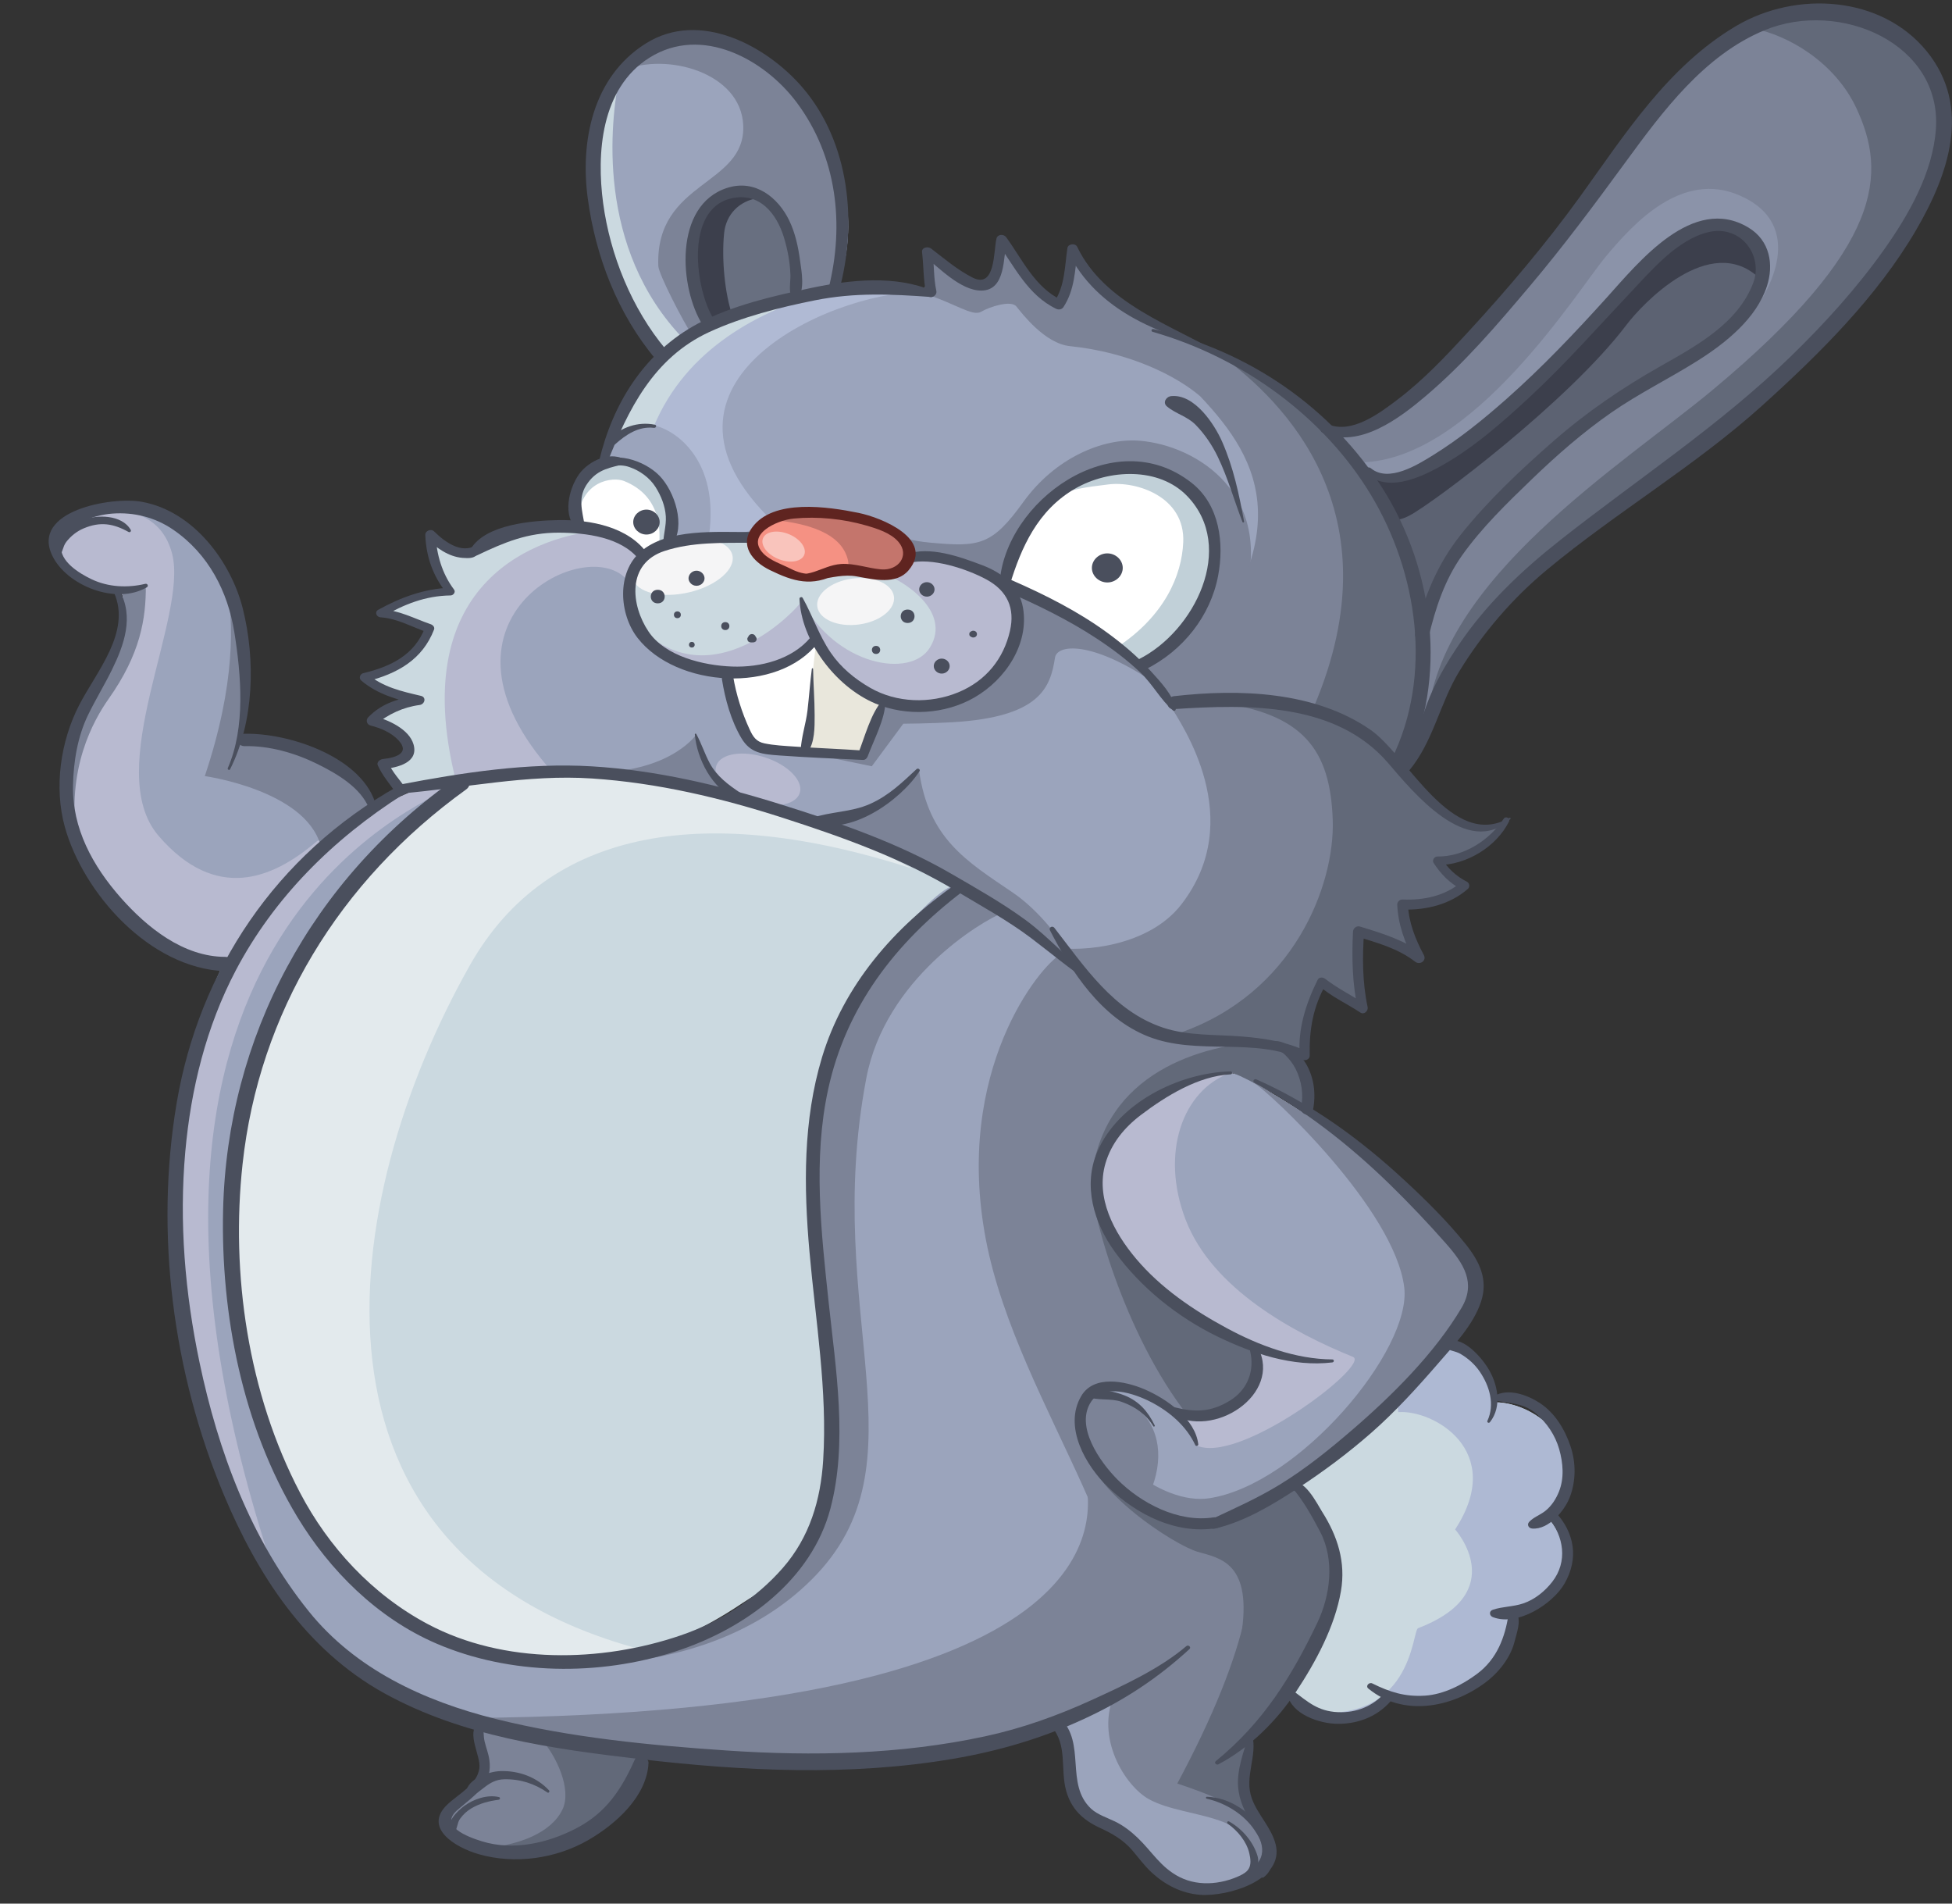 <?xml version="1.0" encoding="utf-8"?>
<!-- Generator: Adobe Illustrator 14.0.0, SVG Export Plug-In . SVG Version: 6.00 Build 43363)  -->
<!DOCTYPE svg PUBLIC "-//W3C//DTD SVG 1.1//EN" "http://www.w3.org/Graphics/SVG/1.1/DTD/svg11.dtd">
<svg version="1.1" id="Layer_1" xmlns="http://www.w3.org/2000/svg" xmlns:xlink="http://www.w3.org/1999/xlink" x="0px" y="0px"
	 width="800px" height="780px" viewBox="0 0 800 780" enable-background="new 0 0 800 780" xml:space="preserve">
<rect x="0" y="0" width="800" height="780" fill="#333333" stroke="none"/>
<path fill="#9BA4BC" d="M248.732,187.823c0,0,10.572-34.979,22.835-43.287c12.264-8.309,69.389-32.029,108.649-24.818
	c1.452-0.012,0.592-15.056,0.592-15.056s16.083,12.87,22.606,12.133c6.527-0.736,7.818-18.535,7.818-18.535
	s11.077,21.12,22.014,26.507c2.033,1.001,6.352-19.894,6.352-19.894s12.519,19.741,42.392,32.501
	c4.181,1.787,42.256,17.451,64.958,39.848c4.255,4.195,56.509,68.648,27.344,134.566c0.006,0.683-25.71-34.003-94.565-23.189
	c0,0-12.579-26.583-66.49-48.729c-4.844-1.989-18.255-12.169-39.303-12c-4.347,0.719,0.627-10.953-25.555-16.901
	c-26.183-5.946-37.697,5.092-39.124,7.841c-1.426,2.748-23.951,0.191-34.806,3.7c-4.396,1.422,10.713-19.242-14.08-32.044
	C256.098,188.261,248.732,187.823,248.732,187.823z"/>
<path fill="#7C8397" d="M381.142,222.338c20.341,1.891,25.414,1.167,38.318-16.727c12.903-17.893,32.424-26.259,47.678-25.013
	c23.22,1.897,56.573,22.124,41.973,66.487c-5.759,17.492-22.946,31.2-29.172,38.548c-1.932,2.281-21.55-29.021-68.654-47.801
	c-6.623-2.641-13.114-5.367-13.114-5.367s0.115-0.426,0.348-1.184c-10.283-2.435-24.367-1.121-26.054-5.452
	C368.749,216.281,364.39,220.782,381.142,222.338z"/>
<path fill="#9BA4BC" d="M480.933,288.361c0,0,65.716-10.105,92.154,23.893c3.235,4.16,18.194,32.237,43.297,25.65
	c0,0-8.107,13.294-25.993,15.261c-1.44,0.16,8.792,9.052,9.759,9.044c0.969-0.006-10.566,8.751-23.625,9.312
	c-3.521,0.153,4.042,19.124,4.535,20.033c0.493,0.908-20.417-10.326-23.319-10.303c-2.901,0.023,0.261,28.732,0.756,30.098
	c0.494,1.365-16.036-7.627-16.036-7.627s-8.593,12.841-7.979,27.434c0.08,1.876-15.545-6.717-46.982-5.097
	c-5.335,0.274-25.188-2.993-46.72-29.731c-2.761-3.428-114.158-103.081-273.084-73.071c-1.448,0.465-4.363-0.877-4.363-0.877
	l-5.887-9.076c0,0,25.603-4.765-2.584-18.224c-2.324-1.109,14.44-8.326,14.44-8.326s-16.024-6.257-17.977-8.066
	c-1.951-1.808,18.826-5.17,24.972-21.183c0,0-15.548-7.174-18.452-7.15c-2.902,0.023,16.375-8.341,26.06-7.962
	c2.939,0.116-5.886-8.62-7.95-22.744c0.953-1.831,11.22,9.946,17.001,7.163c5.782-2.783,41.885-23.598,69.187-1.01
	c0,0-17.476,47.578,34.308,48.53c6.58,0.121,24.221,3,38.113-12.62c2.96,6.359,11.3,19.065,28.785,26.223
	c9.404,3.851,65.305-2.348,50.384-46.928C451.559,250.283,480.933,288.361,480.933,288.361z"/>
<path fill="#CBD9E0" d="M373.578,228.557c0,0,31.199-1.277,41.138,14.379c6.72,10.583,3.994,40.335-36.234,46.474
	c-6.536,0.999-24.302,1.562-43.787-26.333c-1.453-2.079-18.308,22.043-55.812,8.317c-4.713-1.726-25.489-9.375-19.574-37.475
	c1.203-5.703,12.919-16.18,46.692-13.715c3.276,0.241-0.267,10.607,22.289,16.583c2.179,0.326,17.383-3.901,21.739-3.937
	C370.054,240.216,373.578,228.557,373.578,228.557z"/>
<path fill="#F59183" d="M328.29,236.788c-2.668-0.549-24.045-10.413-19.749-16.832c4.294-6.419,15.375-11.981,33.78-9.85
	c8.764,1.016,26.646,3.436,30.143,15.724c1.28,4.492-2.322,10.965-13.945,9.689c-11.624-1.274-16.463-1.234-21.773,0.175
	C331.436,237.105,328.29,236.788,328.29,236.788z"/>
<path fill="#C4756C" d="M347.329,228.768c-3.498-12.287-21.379-14.708-30.142-15.723c-0.009-0.001-0.019,0-0.029-0.002
	c5.878-2.738,14.214-4.204,25.164-2.937c8.764,1.016,26.646,3.436,30.143,15.724c1.28,4.492-2.322,10.965-13.945,9.689
	c-4.767-0.522-8.381-0.82-11.366-0.897C347.904,232.571,347.835,230.543,347.329,228.768z"/>
<path fill="#FFFFFF" d="M274.673,220.684c0,0,5.142-20.11-16.738-31.794c-3.064-1.639-25.164-0.255-22.525,23.899
	c0.983,1.817,17.943,4.417,26.731,13.013C265.072,228.971,274.673,220.684,274.673,220.684z"/>
<path fill="#C1D0D8" d="M257.935,188.89c21.88,11.684,16.738,31.794,16.738,31.794s-2.107,1.812-4.646,3.418
	c0.521-4.97,1.878-20.57-14.316-27.03c-4.369-1.744-17.996-0.429-18.957,16.562c-0.725-0.308-1.204-0.585-1.345-0.846
	C232.771,188.635,254.87,187.251,257.935,188.89z"/>
<path fill="#FFFFFF" d="M411.284,237.833c0,0,16.014-48.476,51.359-46.024c11.108,0.771,37.809,7.453,35.652,36.662
	c-0.438,5.932-2.66,26.932-30.075,45.397C453.079,258.025,411.284,237.833,411.284,237.833z"/>
<path fill="#C1D0D8" d="M484.934,222.192c0.821-18.658-19.099-25.162-30.699-23.7c-8.742,1.103-15.985,1.827-21.831,5.297
	c7.791-7.405,17.815-12.842,30.24-11.98c11.108,0.771,37.809,7.453,35.652,36.662c-0.438,5.932-2.66,26.932-30.075,45.397
	c-2.703-2.827-6.261-5.792-10.27-8.758C477.22,252.357,484.331,235.88,484.934,222.192z"/>
<path fill="#FFFFFF" d="M298.413,277.509c0,0,7.022,27.312,11.392,29.101c4.371,1.79,44.059,2.84,44.059,2.84l9.483-21.515
	c0,0-16.988-5.792-28.785-26.223C324.516,274.563,298.413,277.509,298.413,277.509z"/>
<path fill="#9BA4BC" d="M342.478,120.021c0,0,12.798-29.523-1.971-57.457c-7.276-13.76-22.919-46.34-59.946-47.412
	c-7.397-0.214-37.639,11.249-38.009,50.936c-0.094,10.352,2.554,41.713,28.302,79.822
	C300.414,123.78,342.478,120.021,342.478,120.021z"/>
<path fill="#7C8397" d="M280.561,15.152c36.875-3.34,52.669,33.652,59.946,47.412c14.769,27.934,1.971,57.457,1.971,57.457
	s-5.756,0.517-14.496,2.283c0,0-28.036,3.304-44.384,14.838c-3.432-4.992-13.681-24.815-13.802-28.168
	c-1.284-35.112,35.995-32.676,34.802-57.752c-1.024-21.459-31.237-29.854-49.075-22.412
	C255.523,28.81,261.223,16.904,280.561,15.152z"/>
<path fill="#686F80" d="M326.521,121.517c0,0,2.64-29.441-11.957-38.218c-14.596-8.777-29.056-2.502-30.389,10.506
	c-1.335,13.012,1.015,32.149,6.163,39.635C299.737,129.258,326.521,121.517,326.521,121.517z"/>
<path fill="#3C3F4C" d="M284.175,93.805c1.208-11.777,13.169-18.032,26.254-12.604c-7.387,1.199-12.861,6.561-13.658,14.326
	c-1.08,10.519,0.253,25.038,3.521,34.17c-3.966,1.356-7.536,2.665-9.955,3.742C285.19,125.954,282.84,106.816,284.175,93.805z"/>
<path fill="#7C8397" d="M545.502,177.917c0,0,14.508-0.799,29.651-11.869c15.143-11.068,60.421-60.692,68.299-72.387
	c7.879-11.694,45.788-73.575,76.918-82.719c31.128-9.145,79.834-0.639,75.855,41.126c-1.362,14.311-6.793,51.369-71.615,107.307
	c-7.956,6.87-98.754,75.369-104.504,81.572c-5.753,6.205-28.729,33.756-35.077,54.333c-2.371,7.69-11.942,16.973-11.942,16.973
	s25.418-51.974-7.018-107.133C563.082,195.564,545.502,177.917,545.502,177.917z"/>
<path fill="#8B93A9" d="M557.946,189.448c45.716-1.051,88.638-70.497,100.128-84.273c11.487-13.776,31.292-35.397,54.936-25.071
	c27.691,12.094,11.977,40.271,4.073,49.229c-7.903,8.957-36.767,27.662-49.069,31.865c-60.317,31.753-78.986,80.075-85.495,101.094
	c-0.414-17.008-4.512-36.873-16.449-57.172c-1.309-4.191-5.428-9.94-9.639-15.072C557.021,189.577,557.545,189.359,557.946,189.448z
	"/>
<path fill="#5C6272" d="M560.405,193.763c0,0,9.725,5.395,19.354,0.301c9.635-5.094,63.459-46.12,86.406-76.864
	c6.3-8.441,33.053-37.211,52.57-19.123c4.978,4.612,6.546,28.226-15.108,41.625c-21.653,13.403-54.375,33.735-64.937,42.941
	c-10.561,9.208-41.302,34.54-55.462,73.882C581.562,232.82,560.405,193.763,560.405,193.763z"/>
<path fill="#3C3F4C" d="M720.723,113.67c-20.098-18.393-47.65,10.863-54.14,19.446c-23.638,31.262-79.073,72.981-88.992,78.161
	c-2.601,1.36-5.203,1.973-7.637,2.157c-5.027-11.319-9.549-19.672-9.549-19.672s9.725,5.395,19.354,0.301
	c9.635-5.094,63.459-46.12,86.406-76.864c6.3-8.441,33.053-37.211,52.57-19.123c2.37,2.193,3.957,8.695,2.648,16.347
	C721.173,114.14,720.952,113.879,720.723,113.67z"/>
<path fill="#9BA4BC" d="M151.306,330.231c0,0-9.915-26.375-52.019-26.95c-2.418-0.034,14.875-67.625-33.259-93.239
	c-6.324-3.598-33.917-4.746-43.46,9.928c-4.559,7.009,6.949,19.557,26.329,22.138c2.915,0.389,2.076,15.493-1.245,22.817
	c-3.322,7.322-23.872,35.769-20.205,66.754c1.535,12.982,25.719,61.828,63.484,64.263
	C120.024,349.182,151.306,330.231,151.306,330.231z"/>
<path fill="#9BA4BC" d="M513.786,443.636c0,0,64.183,34.38,89.974,77.277c4.984,8.29-11.845,54.829-103.598,102.089
	c-7.005,3.609-69.039-9.709-55.608-49.5c2.66-7.875,20.259-7.001,38.523,5.851c2.095,1.475,31.509,6.592,30.983-24.88
	c-1.501-5.462-63.364-24.122-65.277-75.422c2.815-9.603,22.176-35.755,53.354-39.425
	C507.178,439.033,513.786,443.636,513.786,443.636z"/>
<path fill="#CBD9E0" d="M186.548,321.734c-151.841,117.532-90.209,298.128-24.02,340.471c4.692,3.002,64.054,47.146,141.967-5.477
	c12.163-8.214,44.424-20.96,35.202-93.56c-6.251-49.213-5.233-92.861-4.758-98.485c5.246-62.074,54.25-101.239,57.14-102.63
	C271.542,302.807,193.273,316.207,186.548,321.734z"/>
<path fill="#9BA4BC" d="M90.459,397.316c-46.521,99.81-1.757,234.462,54.831,285.094c10.196,7.632,57.505,45.152,219.052,37.472
	c12.602-0.6,54.133-6.82,68.589-13.322c4.705-2.116,7.006,25.487,7.03,28.224c0.023,2.738,14.638,13.569,17.549,14.457
	c2.912,0.889,17.576,17.189,20.502,19.904c2.931,2.712,28.153,11.189,42.495-9.466c3.825-5.504-7.401-15.904-8.896-20.911
	c-1.497-5.003,0.295-20.985,0.265-24.176c-0.027-3.194,38.809-42.732,34.625-77.364c-1.26-10.423-14.286-28.164-14.286-28.164
	s-29.854,16.207-39.538,15.371c-9.686-0.836-57.697-12.768-48.123-50.933c1.937-7.719,21.931-9.523,36.581,5.412
	c2.37,2.414,23.007,2.55,24.414-2.479c0.252-0.905,11.833-11.069,9.97-21.29c-13.901-12.203-43.651-11.281-66.669-68.566
	c-5.921-14.735,30.796-46.09,54.736-46.965c-0.773-3.164,33.294,17.483,32.065,14.11c-2.231-6.141,3.221-18.014-8.937-25.245
	c-6.601-3.923-37.596,0.83-55.227-7.082c-26.963-12.098-38.842-41.421-80.366-58.195c-5.908-2.385-55.439,49.705-56.483,94.871
	c-0.138,5.945,1.132,64.875,6.917,123.099c3.194,32.132-9.165,83.774-93.705,99.046c-9.468,1.712-92.858,4.856-129.295-65.096
	c-4.723-9.062-81.926-177.233,68.955-294.3C187.02,319.914,146.829,316.587,90.459,397.316z"/>
<path fill="#7C8397" d="M196.077,707.201c0,0,0.813,9.571,1.92,11.615c1.108,2.045-0.289,8.212-0.999,9.929
	c-0.71,1.718-15.32,12.785-15.099,15.857c0.416,5.812,11.735,13.59,24.806,14.17c13.07,0.579,50.378-7.246,58.054-41.518
	C241.535,717.441,196.077,707.201,196.077,707.201z"/>
<path fill="#CBD9E0" d="M593.764,552.579c2.542,0.32,16.735,4.654,17.982,22.092c14.143-1.141,44.416,15.722,23.295,48.049
	c0,0,23.098,25.812-15.238,40.486c-2.529,1.392-2.155,42.781-50.87,33.253c-4.324,3.455-20.892,17.611-39.915,0.659
	c-2.211-3.741,23.284-33.709,16.513-60.34c-0.837-12.309-14.762-27.248-14.762-27.248S573.671,578.056,593.764,552.579z"/>
<path fill="#AEB9D3" d="M581.128,667.168c38.336-14.678,15.239-40.49,15.239-40.49c21.121-32.326-9.152-49.187-23.294-48.049
	c-0.097-1.309-0.284-2.523-0.512-3.688c7.904-7.363,15.479-15.104,21.202-22.361c2.542,0.32,16.735,4.654,17.982,22.092
	c14.143-1.141,44.416,15.722,23.295,48.049c0,0,23.098,25.812-15.238,40.486c-2.529,1.392-2.155,42.781-50.87,33.253
	c-3.921,3.131-17.896,15.054-34.646,4.637C578.942,707.609,578.672,668.518,581.128,667.168z"/>
<g>
	<path fill="#B0BAD4" d="M314.266,211.244c-6.433,11-18.813,6.309-28.957,8.443c-2.393-23.927-25.889-45.676-33.609-40.618
		c3.983-10.931,11.533-28.885,19.867-34.532c12.264-8.309,79.504-37.243,108.649-24.818
		C345.722,117.6,258.59,154.22,314.266,211.244z"/>
	<path fill="#D1DFE6" d="M382.352,105.858c-0.317,3.668-0.868,7.205-1.331,9.792c0.159-4.46-0.212-10.988-0.212-10.988
		S381.379,105.119,382.352,105.858z"/>
</g>
<path fill="#7C8397" d="M380.809,104.662c0,0,16.083,12.87,22.606,12.133c6.527-0.736,7.818-18.535,7.818-18.535
	s11.077,21.12,22.014,26.507c2.033,1.001,6.352-19.894,6.352-19.894s9.89,15.574,33.035,27.999l0,0
	c0.712,0.381,1.438,0.761,2.179,1.139c0.053,0.029,0.109,0.056,0.164,0.083c0.683,0.348,1.373,0.692,2.077,1.033
	c0.244,0.116,0.495,0.232,0.739,0.349c0.543,0.258,1.086,0.515,1.642,0.769c0.839,0.382,1.688,0.759,2.556,1.129
	c0.155,0.065,0.373,0.158,0.619,0.262c0.103,0.046,0.196,0.084,0.316,0.135c0.168,0.071,0.354,0.152,0.556,0.235
	c0.052,0.021,0.097,0.041,0.146,0.063c0.22,0.095,0.454,0.194,0.709,0.304c0.015,0.007,0.03,0.014,0.046,0.02
	c9.616,4.132,42.24,18.777,62.565,38.829c4.255,4.195,56.509,68.648,27.344,134.566c0.006,0.682-25.897-33.193-94.56-22.506
	c0.931-1.27-1.994-4.074-0.777-5.467c55.285-63.199,37.994-94.942,12.938-121.432c-9.564-8.226-28.713-18.016-53.411-20.554
	c-10.33-1.062-19.72-13.525-21.921-16.243c-2.203-2.72-10.886,0.085-14.498,2.167c-3.61,2.082-10.92-3.675-24.022-7.676
	C379.494,120.066,380.809,104.662,380.809,104.662z"/>
<path fill="#9BA4BC" d="M260.369,190.466c-4.271-2.205-11.637-2.643-11.637-2.643s1.088-3.599,2.968-8.754
	c5.457-3.626,12.458-5.916,17.719-4.41c7.762,2.218,25.288,13.938,21.209,44.529c-0.084,0.624-0.586,1.041-1.388,1.36
	c-5.423,0.221-10.871,0.696-14.792,1.962C270.054,223.932,285.163,203.268,260.369,190.466z"/>
<path fill="#626979" d="M501.382,146.36c13.917,7.066,32.343,17.819,45.566,30.863c4.249,4.189,56.367,68.483,27.452,134.309
	c-0.782-0.658-1.609-1.334-2.468-2.031c-2.439-2.304-6.847-6.038-13.537-9.811c-6.02-3.87-12.754-7.528-19.871-10.194
	C572.641,209.173,525.042,163.973,501.382,146.36z"/>
<path fill="#B8BAD0" d="M328.616,246.251c13.785,26.346,44.441,31.99,52.431,19.193c9.511-15.23-11.912-28.152-18.667-30.166
	c9.243-0.274,11.199-6.721,11.199-6.721s31.199-1.277,41.138,14.379c6.72,10.583,3.994,40.335-36.234,46.474
	c-6.536,0.999-24.302,1.562-43.787-26.333c-0.206-0.295-0.735-0.047-1.581,0.532C329.119,253.499,328.181,245.422,328.616,246.251z"
	/>
<path fill="#626979" d="M701.878,159.787c70.834-58.992,71.252-89,58.958-115.416c-8.739-18.783-27.953-30.018-42.461-32.744
	c0.666-0.241,1.335-0.491,1.995-0.685c31.128-9.145,79.834-0.639,75.855,41.126c-1.362,14.311-6.793,51.369-71.615,107.307
	c-7.956,6.87-98.754,75.369-104.504,81.572c-5.753,6.205-28.729,33.756-35.077,54.333
	C589.349,237.317,665.378,190.183,701.878,159.787z"/>
<path fill="#B8BAD0" d="M265.351,259.986c29.252,24.396,61.837-10.986,63.265-13.735l5.962,16.75
	c-2.038-1.022-18.951,21.84-55.695,8.394c-1.957-0.716-6.677-2.459-11.112-6.254C266.238,262.915,265.453,261.028,265.351,259.986z"
	/>
<path fill="#F5F5F6" d="M259.302,237.018c-1.558-5.813,6.313-12.704,17.583-15.39c11.269-2.686,21.669-0.152,23.228,5.66
	c1.561,5.814-6.312,12.705-17.581,15.39C271.264,245.365,260.864,242.832,259.302,237.018z"/>
<path fill="#F5F5F6" d="M334.97,248.626c-0.8-5.186,5.576-10.359,14.243-11.548c8.666-1.19,16.343,2.05,17.146,7.239
	c0.801,5.19-5.575,10.363-14.24,11.551C343.451,257.058,335.774,253.817,334.97,248.626z"/>
<path fill="#CBD9E0" d="M280.228,138.993c0.152,0.16,0.288,0.313,0.429,0.47c-3.363,1.956-6.655,4.093-9.802,6.447
	c-25.749-38.108-28.396-69.47-28.302-79.822c0.149-15.873,5.078-27.221,11.409-35.121
	C250.086,49.659,244.071,101.591,280.228,138.993z"/>
<path fill="#CBD9E0" d="M271.567,144.536c7.964-5.395,39.109-19.479,67.951-25.297c-28.335,7.989-58.187,23.511-71.55,55.43
	c0,0-5.299-0.242-12.852,3.706c-1.323-0.127-2.486,0.085-3.416,0.694C255.684,168.138,263.233,150.183,271.567,144.536z"/>
<path fill="#7C8397" d="M472.02,279.082c-24.829-16.562-38.799-15.108-39.645-9.602c-1.89,12.312-6.14,24.287-41.858,26.448
	c-8.705,0.528-20.318,0.618-20.318,0.618l-12.906,17.436l-27.632-5.708l24.204,1.175l9.483-21.515c0,0,62.986,9.072,49.89-48.064
	C414.683,239.175,458.034,257.642,472.02,279.082z"/>
<path fill="#7C8397" d="M431.996,388.19c11.628,1.959,38.749-0.329,52.1-17.523c27.265-35.112,0.06-73.894-4.363-81.384
	c0,0,0.41-0.38,1.121-1.021c0.05,0.061,0.079,0.1,0.079,0.1s65.716-10.105,92.154,23.893c3.235,4.16,18.194,32.237,43.297,25.65
	c0,0-8.107,13.294-25.993,15.261c-1.44,0.16,8.792,9.052,9.759,9.044c0.969-0.006-10.566,8.751-23.625,9.312
	c-3.521,0.153,4.042,19.124,4.535,20.033c0.493,0.908-20.417-10.326-23.319-10.303c-2.901,0.023,0.261,28.732,0.756,30.098
	c0.494,1.365-16.036-7.627-16.036-7.627s-8.593,12.841-7.979,27.434c0.08,1.876-15.545-6.717-46.982-5.097
	c-5.335,0.274-25.188-2.993-46.72-29.731c-0.433-0.533-3.511-3.414-9.002-7.779C431.911,388.319,431.996,388.19,431.996,388.19z"/>
<path fill="#626979" d="M483.119,423.356c47.034-16.114,64-60.651,63.084-87.397c-0.984-28.728-12.008-43.691-47.613-48.196
	c42.789-3.763,66.241,13.875,74.497,24.491c3.235,4.16,18.194,32.237,43.297,25.65c0,0-8.107,13.294-25.993,15.261
	c-1.44,0.16,8.792,9.052,9.759,9.044c0.969-0.006-10.566,8.751-23.625,9.312c-3.521,0.153,4.042,19.124,4.535,20.033
	c0.493,0.908-20.417-10.326-23.319-10.303c-2.901,0.023,0.261,28.732,0.756,30.098c0.494,1.365-16.036-7.627-16.036-7.627
	s-8.593,12.841-7.979,27.434c0.08,1.876-15.545-6.717-46.982-5.097c-1.582,0.082-4.45-0.156-8.251-1.216
	C480.406,424.343,481.684,423.849,483.119,423.356z"/>
<path fill="#7C8397" d="M339.365,338.303c53.197,23.52,101.399,56.657,98.453,51.894c-2.945-4.768-11.765-17.014-22.721-24.45
	c-18.992-12.896-34.555-22.074-38.437-50.095C363.728,330.125,339.365,338.303,339.365,338.303z"/>
<path fill="#B8BAD0" d="M157.444,313.304c0,0,25.603-4.765-2.584-18.224c-2.324-1.109,14.44-8.326,14.44-8.326
	s-16.024-6.257-17.977-8.066c-1.951-1.808,18.826-5.17,24.972-21.183c0,0-15.548-7.174-18.452-7.15
	c-2.902,0.023,16.375-8.341,26.06-7.962c2.939,0.116-5.886-8.62-7.95-22.744c0.953-1.831,11.22,9.946,17.001,7.163
	c5.782-2.783,41.885-23.598,69.187-1.01c0,0-0.863,2.351-1.638,6.015l-4.068,5.207c-17.586-18.335-85.487,17.789-29.768,79.603
	c0.318,0.352-23.974,1.717-23.93,2.245c-13.082,0.795-21.2,1.771-35.043,4.386c-1.448,0.465-4.363-0.877-4.363-0.877
	L157.444,313.304z"/>
<path fill="#E9E7DC" d="M334.578,263.001c-0.923,5.558-4.918,45.274-4.918,45.274l24.204,1.175l9.483-21.515
	C363.347,287.935,345.373,280.098,334.578,263.001z"/>
<path fill="#B8BAD0" d="M293.626,313.542c-1.886,4.894,4.206,11.473,13.603,14.694c9.401,3.22,18.55,1.861,20.437-3.028
	c1.884-4.892-4.205-11.471-13.604-14.692C304.662,307.296,295.514,308.653,293.626,313.542z"/>
<path fill="#CBD9E0" d="M176.295,257.506c0,0-15.548-7.174-18.452-7.15c-2.902,0.023,16.375-8.341,26.06-7.962
	c2.939,0.116-5.886-8.62-7.95-22.744c0.953-1.831,11.22,9.946,17.001,7.163c4.71-2.269,29.556-16.501,53.365-9.476
	c-24.603,2.053-80.216,19.507-59.542,102.347c0.046,0.185,0.078,0.353,0.12,0.533c-5.854,0.688-11.684,1.623-19.202,3.042
	c-1.448,0.465-4.363-0.877-4.363-0.877l-5.887-9.076c0,0,25.603-4.765-2.584-18.224c-2.324-1.109,14.44-8.326,14.44-8.326
	s-16.024-6.257-17.977-8.066C149.372,276.88,170.149,273.519,176.295,257.506z"/>
<path fill="#F9C4BC" d="M312.803,220.341c-1.339,2.747,1.315,6.593,5.927,8.593c4.614,1.999,9.44,1.393,10.78-1.354
	c1.338-2.746-1.316-6.593-5.928-8.592C318.968,216.987,314.143,217.595,312.803,220.341z"/>
<path fill="#7C8397" d="M285.08,301.336c0,0-11.945,16.971-47.286,14.972c-9.671-0.546,45.518,3.74,61.536,9.313
	C291.538,319.982,285.08,301.336,285.08,301.336z"/>
<path fill="#B8BAD0" d="M70.533,226.882c6.768,25.945-28.96,88.492-5.488,115.67c23.471,27.18,46.608,17.417,63.899,2.91
	c2.409-2.022,4.153-2.56,5.342-1.962c-11.687,10.46-27.831,27.49-43.356,52.442c-37.765-2.436-61.949-51.281-63.484-64.263
	c-3.667-30.986,16.883-59.432,20.205-66.754c3.32-7.325,4.159-22.428,1.245-22.817c-19.38-2.582-30.888-15.129-26.329-22.138
	c3.995-6.141,11.153-9.503,18.587-11.083C54.363,208.253,66.666,212.054,70.533,226.882z"/>
<path fill="#7C8397" d="M99.287,303.281c42.104,0.575,52.019,26.95,52.019,26.95s-8.146,4.945-19.981,15.982
	C124.848,323.69,83.936,318,83.936,318c12.639-37.744,11.838-63.362,8.955-79.072C106.038,268.132,97.544,303.256,99.287,303.281z"
	/>
<path fill="#7C8397" d="M27.446,331.679c-3.667-30.986,16.883-59.432,20.205-66.754c3.32-7.325,4.159-22.428,1.245-22.817
	c-1.203-0.16,10.866-2.481,10.866-2.481c0.126,14.026-2.316,28.407-15.185,46.646c-6.291,8.916-17.541,28.876-13.017,58.098
	C29.184,339.012,27.779,334.499,27.446,331.679z"/>
<path fill="#B8BAD0" d="M489.963,592.068c-1.098-2.689-3.551-8.116-8.305-13.686c0.474,0.314,0.945,0.637,1.419,0.97
	c2.095,1.475,31.509,6.592,30.983-24.88c-1.501-5.462-63.364-24.122-65.277-75.422c2.815-9.603,22.176-35.755,53.354-39.425
	c0.663-0.078,1.355-0.063,2.054,0.017c-19.41,6.963-28.875,32.718-18.203,60.32c10.901,28.193,44.215,46.17,68.497,56.012
	C562.082,559.052,506.98,601.056,489.963,592.068z"/>
<path fill="#7C8397" d="M513.786,443.636c0,0,64.183,34.38,89.974,77.277c4.984,8.29-11.845,54.829-103.598,102.089
	c-7.005,3.609-69.039-9.709-55.608-49.5c0.218-0.645,0.546-1.226,0.956-1.751c2.526,22.996,30.646,45.06,49.973,42.168
	c36.849-5.512,83.163-60.875,80.028-86.393C571.575,495.489,520.599,447.689,513.786,443.636z"/>
<path fill="#7C8397" d="M444.554,573.502c0.558-1.648,1.775-2.906,3.51-3.761c8.739,0.895,16.256,4.331,21.142,10.382
	c7.729,9.569,7.03,23.38-0.375,36.445C452.4,609.075,437.219,595.239,444.554,573.502z"/>
<g>
	<path fill="#CBD9E0" d="M441.586,397.524c-0.012,0.017-0.021,0.03-0.032,0.046c-2.059-1.893-5.614-4.95-10.611-8.812
		C434.626,391.242,438.196,394.144,441.586,397.524z"/>
</g>
<path fill="#E3EAED" d="M186.548,321.734c4.373-3.594,87.891-19.858,187.088,34.082c-82.984-26.703-148.776-17.511-181.097,39.766
	c-54.294,96.223-76.197,242.813,72.302,280.82c-57.665,18.517-98.457-11.729-102.313-14.197
	C96.339,619.862,34.707,439.267,186.548,321.734z"/>
<path fill="#7C8397" d="M434.924,390.903c0,0,13.996,20.368,36.564,30.494c17.631,7.912,48.626,3.159,55.227,7.082
	c12.157,7.231,6.705,19.104,8.937,25.245c1.229,3.373-32.839-17.274-32.065-14.11c-23.94,0.875-60.657,32.229-54.736,46.965
	c23.018,57.285,52.768,56.363,66.669,68.566c1.863,10.221-9.718,20.385-9.97,21.29c-1.407,5.029-22.044,4.894-24.414,2.479
	c-14.65-14.936-34.645-13.131-36.581-5.412c-9.574,38.165,38.438,50.097,48.123,50.933c9.684,0.836,39.538-15.371,39.538-15.371
	s13.026,17.741,14.286,28.164c4.184,34.632-34.652,74.17-34.625,77.364c0.03,3.19-1.762,19.173-0.265,24.176
	c1.495,5.007,12.722,15.407,8.896,20.911c-2.092,3.013-4.421,5.394-6.873,7.274c3.761-25.076-26.878-21.089-42.662-29.675
	c-9.774-5.314-22.487-25.362-13.944-43.675c22.131-47.428-39.782-116.46-52.984-185.686
	C390.836,438.693,426.255,395.535,434.924,390.903z"/>
<path fill="#7C8397" d="M411.542,373.758c-9.645,3.726-48.754,27.449-56.485,67.959c-18.481,96.846,25.616,157.611-22.339,205.435
	c-47.957,47.82-128.404,33.875-137.137,31.209c-0.985-1.816,122.123,20.91,144.51-72.314c2.616-31.948-19.521-125.734,0.349-176.066
	c4.64-21.931,43.917-65.59,50.684-66.779C397.889,362.013,411.542,373.758,411.542,373.758z"/>
<path fill="#7C8397" d="M444.599,605.206c4.018,16.39,14.419,96.583-251.695,98.718c-2.888,1.847,169.773,46.075,264.125-10.32
	c0,0,19.195-15.671,9.28-42.047C456.39,625.182,444.599,605.206,444.599,605.206z"/>
<g>
	<path fill="#626979" d="M503.586,439.613c-23.94,0.875-60.657,32.229-54.736,46.965c23.018,57.285,52.768,56.363,66.669,68.566
		c1.863,10.221-9.718,20.385-9.97,21.29c-0.989,3.54-11.513,4.521-18.482,3.946c-0.036-0.05-0.076-0.096-0.112-0.146
		c-26.432-33.543-40.754-86.401-39.588-97.292c4.703-44.014,45.94-54.678,70.155-56.127c4.231,0.229,7.51,0.664,9.193,1.662
		c12.157,7.231,6.705,19.104,8.937,25.245C536.88,457.097,502.812,436.449,503.586,439.613z"/>
	<path fill="#626979" d="M510.401,619.537c10.813-4.507,21.813-10.474,21.813-10.474s13.026,17.741,14.286,28.164
		c4.184,34.632-34.652,74.17-34.625,77.364c0.03,3.19-1.762,19.173-0.265,24.176c0.974,3.262,6.076,8.813,8.459,13.808
		c-9.817-11.982-23.094-16.889-37.566-21.783C512.655,674.386,516.96,642.556,510.401,619.537z"/>
</g>
<path fill="#626979" d="M508.578,670.829c5.046-30.603-8.518-32.318-17.735-34.98c-9.217-2.662-44.745-25.184-46.368-44.326
	c0,0,34.337,51.723,67.49,25.912C530.484,631.882,508.578,670.829,508.578,670.829z"/>
<path fill="#B8BAD0" d="M90.459,397.316c49.153-70.395,86-76.875,94.956-76.78l1.049,1.109c-0.203,0.159-0.402,0.318-0.603,0.478
	c-14.96,8.02-156.455,64.72-75.905,314.97C73.238,573.219,54.354,474.777,90.459,397.316z"/>
<path fill="#626979" d="M230.5,741.477c3.944-8.145-2.339-21.924-8.96-29.209c14.299,2.548,31.56,5.081,43.219,4.987
	c-7.675,34.271-44.984,42.097-58.054,41.518c-3.019-0.135-5.934-0.665-8.655-1.454C212.749,756.083,225.892,751,230.5,741.477z"/>
<g>
	<path fill="#4A4F5D" d="M371.223,227.115c9.895-3.494,22.233,1.022,31.465,4.524c8.394,3.186,15.112,8.778,16.587,17.464
		c2.5,14.72-7.057,29.285-19.967,36.714c-11.975,6.891-27.728,7.858-40.523,2.466c-16.566-6.981-30.421-25.763-31.127-42.939
		c-0.027-0.649,0.99-0.937,1.318-0.346c4.126,7.422,6.667,15.38,11.52,22.487c4.077,5.968,9.792,10.708,16.188,14.369
		c10.807,6.182,24.469,6.567,35.946,1.865c11.513-4.712,18.71-13.86,21.3-25.251c2.082-9.151-0.981-16.309-9.595-21
		c-8.172-4.447-22.703-9.189-32.023-6.756C369.808,231.366,368.86,227.949,371.223,227.115L371.223,227.115z"/>
</g>
<g>
	<path fill="#4A4F5D" d="M335.273,263.306c-16.41,21.211-58.144,18.486-73.992-1.95c-7.539-9.724-8.589-26.688,1.167-35.216
		c11.235-9.819,31.295-8.029,45.348-8.142c2.997-0.023,3.038,4.36,0.039,4.385c-11.903,0.094-24.129-0.367-35.525,3.388
		c-15.513,5.114-13.821,22.15-6.497,33.041c6.806,10.119,22.448,13.875,34.242,14.304c11.766,0.428,24.699-2.959,32.171-11.988
		C333.566,259.509,336.56,261.642,335.273,263.306L335.273,263.306z"/>
</g>
<g>
	<path fill="#4A4F5D" d="M362.87,287.483c-0.062,7.023-4.704,15.589-7.271,22.463c-0.292,0.781-1.006,1.478-1.96,1.433
		c-11.308-0.546-22.702-0.993-33.99-1.812c-7.169-0.518-12.114-0.894-15.809-7.128c-4.245-7.158-6.689-16.012-7.958-24.084
		c-0.443-2.818,4.111-4.091,4.582-1.23c1.213,7.384,3.601,14.914,6.762,21.755c1.37,2.966,2.645,5.013,6.089,5.722
		c4.008,0.823,8.2,1.021,12.282,1.3c9.326,0.639,18.679,0.969,28.006,1.625c-0.653,0.476-1.306,0.954-1.959,1.429
		c2.787-6.937,5.115-16.425,9.964-21.953C362.026,286.525,362.875,286.91,362.87,287.483L362.87,287.483z"/>
</g>
<g>
	<path fill="#4A4F5D" d="M333.235,274.039c0.095,6.332,0.632,12.673,0.634,19.031c0.001,4.744,0.115,11.208-2.911,15.226
		c-0.8,1.063-2.859,0.836-2.807-0.691c0.185-5.441,2.16-11.065,2.794-16.529c0.66-5.688,1.047-11.358,1.78-17.033
		C332.762,273.743,333.228,273.718,333.235,274.039L333.235,274.039z"/>
</g>
<g>
	<path fill="#4A4F5D" d="M409.652,239.214c2.05-33.863,46.829-66.373,78.67-41.408c11.643,9.129,13.4,24.927,10.912,38.083
		c-3.107,16.44-14.329,30.749-29.934,38.497c-2.97,1.475-5.647-2.744-2.671-4.225c22.977-11.439,40.045-45.9,19.992-66.825
		c-11.658-12.164-32.24-11.054-45.957-3.152c-15.354,8.842-22.112,24.05-26.83,39.532
		C413.191,241.829,409.511,241.535,409.652,239.214L409.652,239.214z"/>
</g>
<g>
	<path fill="#4A4F5D" d="M480.719,291.096c-5.043-4.333-8.271-10.656-13.17-15.34c-5.507-5.265-11.659-9.885-18.076-14.111
		c-11.733-7.726-24.603-13.931-37.562-19.594c-3.116-1.363-0.448-5.715,2.652-4.36c13.83,6.046,27.39,12.886,39.462,21.732
		c6.346,4.648,12.265,9.647,17.476,15.427c3.916,4.345,9.318,9.887,10.351,15.613C481.962,291.083,481.255,291.558,480.719,291.096
		L480.719,291.096z"/>
</g>
<g>
	<path fill="#4A4F5D" d="M453.873,238.664c-3.448,0.026-6.348-2.661-6.376-5.909c-0.031-3.248,2.819-5.983,6.266-6.01
		c3.448-0.028,6.348,2.66,6.378,5.908C460.17,235.902,457.316,238.635,453.873,238.664L453.873,238.664z"/>
</g>
<g>
	<path fill="#4A4F5D" d="M243.598,190.527c7.71-6.404,20.633-1.803,26.677,4.404c6.249,6.418,10.937,20.646,5.095,28.476
		c-1.011,1.355-3.602,1.046-3.546-0.876c0.104-3.713,1.28-7.171,1.049-10.967c-0.258-4.233-1.934-8.407-4.211-12.008
		c-2.398-3.791-6.378-6.694-10.747-8.198c-4.783-1.647-9.121,0.303-13.867,0.172C243.542,191.512,243.167,190.885,243.598,190.527
		L243.598,190.527z"/>
</g>
<g>
	<path fill="#4A4F5D" d="M245.619,188.555c5.478-22.969,18.293-44.165,40.5-56.011c13.898-7.41,30.983-11.313,46.438-14.572
		c15.918-3.359,34.592-5.35,49.809,1.282c1.234,0.538,0.676,2.543-0.679,2.446c-16.414-1.197-31.307-1.899-47.599,1.334
		c-14.521,2.886-30.033,6.854-43.396,13.01c-22.931,10.565-33.324,31.97-41.729,53.35
		C248.198,191.339,245.122,190.64,245.619,188.555L245.619,188.555z"/>
</g>
<g>
	<path fill="#4A4F5D" d="M472.697,134.831c39.354,8.902,73.101,32.466,93.944,65.296c21.144,33.307,26.756,77.968,9.371,113.869
		c-1.726,3.565-7.354,0.518-5.606-3.032c16.802-34.193,10.692-76.225-8.537-108.156c-19.173-31.83-52.373-56.231-89.494-66.842
		C471.609,135.75,471.912,134.653,472.697,134.831L472.697,134.831z"/>
</g>
<g>
	<path fill="#4A4F5D" d="M501.47,146.437c-11.742-5.998-24.879-9.475-36.496-15.87c-11.873-6.528-21.538-15.513-27.271-27.376
		c1.325-0.174,2.652-0.348,3.979-0.522c-1.184,8.099-1.15,15.942-5.815,23.118c-0.644,0.988-1.895,1.282-2.979,0.762
		c-11.732-5.635-17.147-17.459-24.255-27.228c1.328-0.176,2.658-0.349,3.985-0.523c-1.532,6.294-0.261,20.132-10.336,20.264
		c-8.599,0.114-17.596-9.603-23.74-14.298c1.235-0.494,2.469-0.987,3.701-1.48c0.623,5.307,0.352,10.609,1.497,15.868
		c0.557,2.553-3.578,3.677-4.145,1.114c-1.236-5.609-1.024-11.278-1.703-16.948c-0.237-1.975,2.406-2.465,3.702-1.48
		c5.502,4.188,10.7,8.698,16.968,11.884c9.471,4.817,8.583-10.841,9.833-15.986c0.449-1.841,2.976-1.912,3.987-0.524
		c6.657,9.154,11.686,20.488,22.674,25.766c-0.992,0.252-1.987,0.507-2.979,0.76c4.417-6.793,4.253-14.477,5.389-22.128
		c0.256-1.71,3.232-2.083,3.98-0.523c11.23,23.396,38.68,32.121,60.416,44.703C502.3,146.04,501.922,146.667,501.47,146.437
		L501.47,146.437z"/>
</g>
<g>
	<path fill="#4A4F5D" d="M509.206,213.873c-3.438-8.866-5.972-18.102-10.131-26.728c-2.276-4.718-5.316-9.24-9.041-13.05
		c-3.441-3.523-8.205-4.53-11.803-7.583c-1.839-1.56-0.29-4.012,1.806-4.212c9.604-0.917,17.747,11.656,20.821,18.651
		c4.642,10.564,6.972,21.567,9.004,32.745C509.938,214.101,509.36,214.264,509.206,213.873L509.206,213.873z"/>
</g>
<g>
	<path fill="#4A4F5D" d="M261.76,229.111c-7.219-9.041-21.624-10.821-32.758-10.852c-12.852-0.033-22.316,3.98-33.347,9.233
		c-1.729,0.824-3.756-0.825-2.738-2.538c6.042-10.152,25.311-11.675,36.039-11.847c13.214-0.21,28.791,2.828,36.508,13.921
		C267.018,229.265,263.392,231.151,261.76,229.111L261.76,229.111z"/>
</g>
<g>
	<path fill="#4A4F5D" d="M619.022,335.603c-17.646,16.504-40.032-11.229-50.151-22.983c-21.349-24.794-57.088-24.068-87.677-22.071
		c-3.666,0.24-3.559-4.892-0.047-5.291c27.009-3.072,57.791-1.986,80.556,13.801c15.137,10.497,33.423,49.623,56.902,36.042
		C618.936,334.911,619.296,335.346,619.022,335.603L619.022,335.603z"/>
</g>
<g>
	<path fill="#4A4F5D" d="M618.416,336.658c-5.104,10.207-17.194,17.784-29.223,17.832c0.531-0.892,1.063-1.784,1.596-2.675
		c2.774,4.083,5.814,7.128,10.364,9.439c1.106,0.563,1.368,2.146,0.435,2.965c-7.204,6.328-17.061,8.79-26.746,8.459
		c0.72-0.689,1.44-1.38,2.163-2.073c0.393,7.476,3.007,14.103,6.541,20.736c1.211,2.275-1.576,4.271-3.623,2.682
		c-6.883-5.343-15.377-7.713-23.729-10.241c0.949-0.697,1.9-1.39,2.853-2.085c-0.71,10.35-0.733,20.736,1.459,30.943
		c0.324,1.5-1.395,3.312-3.023,2.23c-5.665-3.771-12.14-6.593-17.127-11.198c1.02-0.134,2.038-0.266,3.058-0.398
		c-5.307,9.293-6.891,18.79-6.641,29.232c0.038,1.513-1.708,2.326-3.049,1.684c-19.671-9.458-42.936-1.47-63.215-9.514
		c-19.222-7.627-31.53-26.66-40.207-43.5c-0.598-1.156,1.001-2.039,1.801-1.014c12.198,15.636,24.142,34.102,44.572,40.918
		c10.164,3.39,21.609,2.765,32.221,3.613c9.346,0.747,18.4,2.149,26.854,6.163c-1.017,0.558-2.036,1.122-3.053,1.681
		c-0.911-10.744,2.545-21.456,7.335-31.09c0.573-1.151,2.165-1.09,3.057-0.396c5.116,3.999,11.025,6.842,16.454,10.427
		c-1.005,0.744-2.016,1.487-3.022,2.229c-2.295-10.5-2.554-21.294-2.011-31.973c0.069-1.317,1.378-2.535,2.852-2.085
		c9.136,2.793,18.205,5.548,25.818,11.253c-1.206,0.894-2.416,1.788-3.622,2.683c-3.786-7.316-6.583-14.746-6.914-22.945
		c-0.047-1.075,0.999-2.126,2.161-2.072c8.561,0.386,17.426-1.459,23.921-6.999c0.145,0.987,0.288,1.978,0.436,2.966
		c-5.045-2.664-8.575-6.298-11.597-10.91c-0.735-1.128,0.184-2.69,1.597-2.674c10.988,0.131,21.426-6.877,27.093-15.46
		C617.112,334.188,619.099,335.296,618.416,336.658L618.416,336.658z"/>
</g>
<g>
	<path fill="#4A4F5D" d="M446.837,402.606c-8.551-5.651-16.075-12.05-24.221-18.205c-9.629-7.274-20.595-13.248-30.991-19.487
		c-22.07-13.244-46.018-21.811-70.675-29.773c-25.356-8.184-51.494-14.378-78.291-16.157c-26.539-1.763-52.091,3.921-78.335,6.145
		c-2.195,0.186-2.708-3.207-0.552-3.619c25.743-4.925,52.514-9.075,78.841-7.497c26.391,1.58,52.121,7.699,77.144,15.513
		c24.249,7.572,48.355,15.877,70.178,28.536c10.171,5.897,20.889,11.954,30.317,18.865c9.971,7.308,17.979,16.8,27.844,24.118
		C449.029,401.737,447.812,403.25,446.837,402.606L446.837,402.606z"/>
</g>
<g>
	<path fill="#4A4F5D" d="M198.448,223.988c-3.366,3.73-3.216,5.064-8.841,4.607c-5.813-0.475-10.83-4.121-14.669-7.971
		c1.209-0.484,2.417-0.967,3.629-1.453c0.271,7.864,2.617,15.936,7.514,22.399c0.771,1.013-0.238,2.398-1.439,2.413
		c-10.331,0.135-19.13,3.672-27.825,8.728c-0.305-1.028-0.612-2.057-0.916-3.084c7.552,0.332,13.692,3.754,20.638,6.155
		c0.902,0.312,1.721,1.212,1.346,2.186c-4.746,12.301-15.013,18.157-27.983,21.326c0.272-1.004,0.543-2.009,0.815-3.012
		c6.285,5.291,13.811,6.978,21.768,8.838c2.402,0.56,1.6,3.462-0.503,3.747c-6.969,0.938-12.611,3.738-18.002,7.884
		c-0.328-1.128-0.654-2.258-0.982-3.387c5.988,1.469,14.633,5.35,16.465,11.593c2.2,7.502-6.359,9.55-12.487,10.195
		c0.7-0.88,1.397-1.759,2.097-2.639c1.761,3.848,4.678,6.955,7.166,10.374c1.632,2.243-2.271,4.444-3.849,2.162
		c-2.638-3.821-5.627-7.184-7.544-11.401c-0.616-1.352,0.844-2.51,2.094-2.638c5.174-0.532,11.21-2.382,6.418-7.629
		c-2.886-3.157-7.288-5.05-11.469-6.086c-1.612-0.401-2.066-2.278-0.982-3.391c5.744-5.899,12.846-7.931,21.042-8.851
		c-0.167,1.25-0.335,2.502-0.504,3.75c-8.648-2.178-16.613-4.177-23.402-9.955c-1.056-0.901-0.544-2.689,0.816-3.015
		c11.601-2.773,21.176-7.612,25.366-18.785c0.447,0.729,0.895,1.458,1.343,2.187c-6.552-2.202-12.562-5.818-19.635-6.291
		c-1.671-0.111-2.516-2.2-0.917-3.083c9.242-5.11,18.807-8.635,29.599-9.071c-0.481,0.806-0.961,1.613-1.441,2.415
		c-5.768-7.155-8.495-14.975-8.873-23.996c-0.07-1.732,2.359-2.709,3.63-1.451c4.863,4.812,12.484,10.151,18.659,4.508
		C197.809,221.151,199.529,222.792,198.448,223.988L198.448,223.988z"/>
</g>
<g>
	<path fill="#4A4F5D" d="M264.98,219.025c-2.951,0.023-5.434-2.278-5.458-5.062c-0.027-2.781,2.416-5.124,5.368-5.147
		c2.952-0.023,5.436,2.28,5.462,5.062C270.376,216.66,267.935,219.001,264.98,219.025L264.98,219.025z"/>
</g>
<g>
	<path fill="#4A4F5D" d="M256.66,189.922c-6.508,1.725-11.494,2.166-15.682,7.84c-4.438,6.007-2.34,11.292-1.347,17.724
		c0.244,1.595-1.63,3.071-3.065,1.713c-6.127-5.786-3.535-16.8,0.713-22.836c3.865-5.493,13.359-10.176,19.646-5.424
		C257.301,189.223,257.077,189.811,256.66,189.922L256.66,189.922z"/>
</g>
<g>
	<path fill="#4A4F5D" d="M268.028,175.312c-6.354-0.763-11.592,2.859-15.969,6.773c-1.587,1.424-3.977-0.773-2.425-2.245
		c4.992-4.739,11.709-7.217,18.759-5.82C269.311,174.204,268.904,175.417,268.028,175.312L268.028,175.312z"/>
</g>
<g>
	<path fill="#4A4F5D" d="M385.981,276.005c-1.776,0.014-3.274-1.371-3.288-3.049c-0.016-1.675,1.456-3.084,3.233-3.099
		c1.777-0.015,3.272,1.372,3.287,3.047C389.228,274.581,387.758,275.99,385.981,276.005L385.981,276.005z"/>
</g>
<g>
	<path fill="#4A4F5D" d="M397.846,260.837c-0.039-0.034-0.081-0.067-0.119-0.104c0.197,0.106,0.398,0.214,0.598,0.321
		c-0.042-0.011-0.083-0.023-0.125-0.034c-0.397-0.118-0.849-0.433-0.919-0.854c-0.044-0.266-0.045-0.389-0.006-0.653
		c0.063-0.423,0.508-0.747,0.905-0.869c0.04-0.01,0.081-0.024,0.124-0.038c-0.2,0.112-0.396,0.222-0.592,0.333
		c0.038-0.037,0.078-0.072,0.118-0.106c0.941-0.828,2.562-0.294,2.573,0.981C400.414,261.089,398.803,261.652,397.846,260.837
		L397.846,260.837z"/>
</g>
<g>
	<path fill="#4A4F5D" d="M379.89,244.474c-1.715,0.013-3.158-1.326-3.173-2.942c-0.013-1.616,1.405-2.978,3.12-2.991
		c1.714-0.014,3.16,1.324,3.173,2.941C383.024,243.098,381.604,244.459,379.89,244.474L379.89,244.474z"/>
</g>
<g>
	<path fill="#4A4F5D" d="M359.053,267.962c-2.266,0.017-2.296-3.296-0.03-3.313C361.29,264.629,361.32,267.942,359.053,267.962
		L359.053,267.962z"/>
</g>
<g>
	<path fill="#4A4F5D" d="M372.003,255.269c-3.766,0.029-3.816-5.476-0.05-5.506C375.721,249.732,375.771,255.238,372.003,255.269
		L372.003,255.269z"/>
</g>
<g>
	<path fill="#4A4F5D" d="M297.271,258.165c-2.23,0.019-2.259-3.242-0.028-3.259C299.473,254.888,299.501,258.147,297.271,258.165
		L297.271,258.165z"/>
</g>
<g>
	<path fill="#4A4F5D" d="M309.139,260.322c0.093,0.087,0.186,0.169,0.278,0.254c2.88,2.635-4.166,4.029-2.915,0.752
		c0.058-0.157,0.118-0.312,0.178-0.468c0.532-1.401,2.447-1.417,3.006-0.023c0.062,0.153,0.125,0.309,0.186,0.463
		c1.309,3.257-5.762,1.976-2.929-0.703c0.092-0.086,0.184-0.171,0.272-0.259C307.742,259.842,308.606,259.835,309.139,260.322
		L309.139,260.322z"/>
</g>
<g>
	<path fill="#4A4F5D" d="M288.296,238.451c-0.025,0.034-0.048,0.07-0.072,0.108c-1.271,1.943-4.18,1.968-5.488,0.043
		c-0.023-0.036-0.046-0.073-0.072-0.107c-1.348-1.982,0.363-4.63,2.774-4.65C287.848,233.826,289.608,236.445,288.296,238.451
		L288.296,238.451z"/>
</g>
<g>
	<path fill="#4A4F5D" d="M277.629,253.293c-1.9,0.016-1.925-2.763-0.025-2.778C279.505,250.5,279.531,253.278,277.629,253.293
		L277.629,253.293z"/>
</g>
<g>
	<path fill="#4A4F5D" d="M283.545,265.322c-1.572,0.013-1.593-2.288-0.021-2.3C285.096,263.011,285.117,265.309,283.545,265.322
		L283.545,265.322z"/>
</g>
<g>
	<path fill="#4A4F5D" d="M269.591,247.223c-3.803,0.031-3.853-5.527-0.049-5.559C273.343,241.634,273.394,247.192,269.591,247.223
		L269.591,247.223z"/>
</g>
<g>
	<path fill="#4A4F5D" d="M339.601,118.124c6.517-26.047,3.501-53.892-13.054-76.1c-13.133-17.62-38.897-31.903-60.401-18.368
		c-20.001,12.589-21.669,39.417-18.953,59.617c2.835,21.09,11.681,43.21,25.742,59.951c2.351,2.8-1.79,6.836-4.174,4.003
		c-15.707-18.655-24.672-42.313-27.856-65.773c-3.15-23.22,1.779-49.858,23.82-63.676c22.157-13.888,49.527,1.116,64.036,17.921
		c19.633,22.746,22.667,55.998,15.114,83.498C343.16,121.802,338.946,120.736,339.601,118.124L339.601,118.124z"/>
</g>
<g>
	<path fill="#4A4F5D" d="M324.653,122.166c-1.606-2.673-0.617-6.479-0.711-9.469c-0.165-5.194-1.125-10.332-2.629-15.321
		c-2.927-9.698-9.98-18.925-21.873-16.021c-19.067,4.655-14.349,37.971-6.872,49.457c1.764,2.708-2.74,5.227-4.483,2.517
		c-9.775-15.207-12.077-49.4,10.027-56.371c11.471-3.618,20.792,4.048,25.285,13.275c2.561,5.265,3.758,11,4.521,16.713
		c0.556,4.147,2.117,12.07-1.17,15.458C326.174,122.997,325.065,122.854,324.653,122.166L324.653,122.166z"/>
</g>
<g>
	<path fill="#4A4F5D" d="M544.376,173.893c9.783,3.982,21.099-4.663,28.261-10.067c10.632-8.027,19.813-17.781,28.722-27.44
		c16.406-17.799,32.257-36.505,46.321-55.993c18.129-25.123,35.844-53.188,63.793-69.717c24.746-14.637,59.66-12.433,78.191,10.363
		c18.549,22.82,8.934,50.459-4.405,73.267c-15.912,27.211-39.351,50.484-62.992,71.831c-27.394,24.727-59.742,43.658-88.146,67.217
		c-14.398,11.942-26.412,26.016-36.013,41.656c-7.982,13.006-10.702,28.949-20.667,40.83c-2.147,2.563-6.001-1.024-3.84-3.559
		c5.777-6.78,8.166-15.667,11.18-23.735c3.259-8.741,7.939-16.725,13.213-24.534c11.184-16.562,25.62-30.244,41.521-42.774
		c31.764-25.026,65.46-47.049,94.393-75.183c13.957-13.575,27.063-27.999,38.218-43.73c10.28-14.498,19.965-31.6,21.262-49.312
		c2.565-35.112-39.297-53.392-70.209-40.632c-24.758,10.22-41.866,33.42-56.7,53.673c-12.79,17.463-25.509,34.616-39.533,51.214
		c-13.318,15.765-26.745,31.549-42.692,45.056c-10.421,8.819-27.054,21.647-42.02,15.095
		C539.691,176.305,541.869,172.871,544.376,173.893L544.376,173.893z"/>
</g>
<g>
	<path fill="#4A4F5D" d="M561.875,191.894c7.218,5.97,19.069-1.432,25.423-5.375c10.858-6.733,20.667-14.691,30.131-23.064
		c14.676-12.983,28.032-27.082,41.063-41.503c13.059-14.452,35.328-42.43,58.11-28.693c8.821,5.319,10.423,15.187,7.535,24.04
		c-4.265,13.082-16.664,23.097-28.272,30.428c-11.675,7.373-24.092,13.407-35.451,21.296c-11.689,8.119-22.348,17.47-32.493,27.233
		c-10.208,9.823-20.663,19.944-28.78,31.416c-7.108,10.05-10.814,21.52-13.623,33.195c-0.809,3.358-6.289,1.979-5.479-1.379
		c3.551-14.766,8.91-28.152,18.59-40.342c11.089-13.958,24.676-26.723,38.215-38.557c13.296-11.628,27.984-21.661,43.52-30.45
		c15.071-8.529,31.93-17.685,38.184-34.246c4.197-11.12-5.004-23.894-18.311-20.792c-12.767,2.975-23.549,15.825-31.87,24.627
		c-13.636,14.423-26.577,29.148-41.198,42.726c-11.534,10.708-23.96,21.75-38.117,29.335c-8.261,4.427-21.218,9.898-29.164,2.009
		C558.621,192.544,560.503,190.761,561.875,191.894L561.875,191.894z"/>
</g>
<g>
	<path fill="#4A4F5D" d="M376.842,316.016c-7.81,11.95-28.724,27.075-44.495,20.823c-0.822-0.324-0.456-1.38,0.207-1.611
		c7.815-2.73,16.181-2.354,23.927-5.779c7.749-3.425,13.181-8.751,19.149-14.298C376.241,314.583,377.307,315.304,376.842,316.016
		L376.842,316.016z"/>
</g>
<g>
	<path fill="#4A4F5D" d="M285.343,300.729c2.16,3.913,3.448,8.145,5.586,12.081c2.866,5.266,7.598,8.825,12.612,12.124
		c1.742,1.146,0.298,3.529-1.636,2.69c-10.082-4.373-16.3-16.737-17.143-26.743C284.738,300.592,285.203,300.473,285.343,300.729
		L285.343,300.729z"/>
</g>
<g>
	<path fill="#4A4F5D" d="M514.915,442.273c22.837,10.145,42.36,24.421,60.389,41.062c8.956,8.269,17.88,17.058,25.425,26.517
		c5.704,7.153,9.174,14.461,6.304,23.352c-3.051,9.454-10.935,17.728-17.422,25.223c-8.604,9.94-17.666,19.941-27.643,28.688
		c-9.462,8.296-19.673,15.908-30.295,22.837c-10.264,6.694-21.582,13.554-33.811,16.398c-2.289,0.531-3.958-2.636-1.693-3.699
		c9.707-4.558,19.311-8.804,28.429-14.405c10.492-6.438,20.095-14.201,29.335-22.135c16.646-14.294,34.022-31.593,45.042-50.195
		c6.051-10.214,0.927-18.109-6.271-26.286c-7.344-8.346-15.033-16.444-23.021-24.246c-16.381-15.996-35.078-30.686-55.588-41.764
		C513.167,443.116,513.966,441.853,514.915,442.273L514.915,442.273z"/>
</g>
<g>
	<path fill="#4A4F5D" d="M546.031,558.253c-16.273,1.941-32.715-3.664-46.979-10.568c-16.55-8.012-31.677-20.262-42.162-34.76
		c-8.644-11.954-13.122-27.221-7.148-41.071c8.515-19.735,32.984-32.237,54.567-32.861c0.843-0.023,0.848,1.19,0.012,1.229
		c-13.186,0.628-26.576,8.944-36.662,16.574c-6.933,5.246-12.201,11.723-14.592,19.865c-4.131,14.066,3.412,28.255,12.486,39.037
		c10.078,11.978,23.449,21.106,37.433,28.622c12.95,6.961,27.972,12.604,43.035,12.702
		C546.882,557.025,546.844,558.155,546.031,558.253L546.031,558.253z"/>
</g>
<g>
	<path fill="#4A4F5D" d="M489.885,592.15c-3.629-7.756-10.429-13.669-18.209-17.696c-6.537-3.384-19.308-7.805-24.454-0.179
		c-6.829,10.117,3.682,24.863,10.73,31.945c9.619,9.669,24.923,17.771,39.381,15.525c3.027-0.467,4.389,3.866,1.322,4.373
		c-16.712,2.754-32.772-5.623-44.252-16.496c-9.518-9.019-18.631-25.027-11.295-37.569c5.135-8.777,17.896-6.173,25.667-2.906
		c9.396,3.953,21.174,12.352,22.323,22.683C491.163,592.424,490.144,592.706,489.885,592.15L489.885,592.15z"/>
</g>
<g>
	<path fill="#4A4F5D" d="M515.583,552.243c9.926,18.963-18.144,37.779-35.729,27.06c-1.484-0.903-0.594-3.195,1.199-2.747
		c8.808,2.215,15.198,2.139,23.052-2.687c7.357-4.522,10.152-12.444,8.226-20.303C511.894,551.785,514.647,550.455,515.583,552.243
		L515.583,552.243z"/>
</g>
<g>
	<path fill="#4A4F5D" d="M520.675,426.87c5.754-1.787,11.981,4.717,14.483,8.857c3.494,5.784,4.224,12.845,2.911,19.287
		c-0.608,2.981-5.408,1.752-4.823-1.213c1.049-5.323,0.216-10.859-2.212-15.755c-1.052-2.118-2.618-4.099-4.312-5.786
		c-1.868-1.866-4.532-2.337-6.4-4.092C519.874,427.743,520.093,427.05,520.675,426.87L520.675,426.87z"/>
</g>
<g>
	<path fill="#4A4F5D" d="M472.667,584.387c-2.963-4.91-7.472-8.047-13.035-10.002c-4.562-1.603-9.887-0.312-14.123-2.157
		c-0.679-0.294-0.592-1.24-0.015-1.568c4.021-2.296,11.213-0.533,15.297,1.072c6.086,2.395,9.747,6.746,12.457,12.328
		C473.43,584.427,472.888,584.754,472.667,584.387L472.667,584.387z"/>
</g>
<g>
	<path fill="#4A4F5D" d="M528.896,607.658c5.449-2.678,11.014,8.726,12.94,11.76c6.372,10.028,9.772,20.68,7.729,32.546
		c-2.499,14.504-10.254,28.926-18.453,41.286c-7.778,11.728-18.91,22.938-31.781,29.682c-0.844,0.443-1.855-0.655-1.077-1.291
		c19.488-15.877,31.098-34.719,41.581-56.599c5.455-11.387,7.227-25.846,1.227-37.377c-1.755-3.372-3.609-6.696-5.592-9.953
		c-0.843-1.396-4.7-7.169-5.191-7.037C528.391,611.188,527.1,608.539,528.896,607.658L528.896,607.658z"/>
</g>
<g>
	<path fill="#4A4F5D" d="M165.372,325.417c-29.03,18.415-53.118,42.53-68.725,72.167c-12.155,23.08-18.419,48.698-20.705,74.27
		c-2.583,28.9-0.124,58.067,5.848,86.467c7.62,36.248,20.884,72.287,44.799,101.968c18.976,23.551,46.875,36.643,76.637,44.066
		c30.659,7.644,63.093,10.771,94.646,12.908c35.31,2.39,71.212,1.661,105.834-5.802c15.148-3.264,29.592-8.445,43.567-14.815
		c13.103-5.969,28.114-12.91,38.919-22.138c0.862-0.735,2.14,0.426,1.295,1.203c-13.101,12.016-26.828,21.062-43.364,28.684
		c-17.147,7.907-34.926,13.126-53.702,16.307c-42.233,7.164-85.757,5.021-128.118,0.084c-36.188-4.218-72.81-9.315-104.784-26.969
		c-32.443-17.914-52.209-49.029-65.719-81.189c-21-49.986-28.371-107.359-19.41-160.592c9.101-54.072,40.512-101.835,90.86-129.97
		C165.565,320.771,167.57,324.024,165.372,325.417L165.372,325.417z"/>
</g>
<g>
	<path fill="#4A4F5D" d="M197.807,706.354c0.519,2.435,0.225,4.848,0.828,7.328c0.604,2.481,1.576,4.868,1.92,7.41
		c0.575,4.236-0.18,7.926-3.004,11.342c-2.926,3.538-6.675,6.239-10.151,9.267c-7.494,6.526,4.132,10.938,10.155,12.79
		c12.866,3.959,26.995,0.678,38.493-5.273c12.525-6.483,18.701-16.177,24.067-28.122c1.187-2.641,5.817-1.328,5.667,1.398
		c-0.735,13.47-13.126,24.763-24.597,31.416c-13.259,7.689-30.208,10.123-45.108,5.807c-9.653-2.794-22.603-10.788-12.848-20.212
		c4.662-4.503,12.333-8.121,13.238-15.011c0.673-5.113-5.587-14.472-0.417-18.56C196.599,705.498,197.638,705.559,197.807,706.354
		L197.807,706.354z"/>
</g>
<g>
	<path fill="#4A4F5D" d="M224.345,734.461c-5.225-3.606-11.151-5.544-17.661-5.407c-6.644,0.143-9.198,5.379-14.456,7.394
		c-0.605,0.234-1.087-0.321-1.157-0.812c-0.871-6.215,8.841-9.798,14.096-9.937c7.58-0.202,14.86,2.52,19.858,7.916
		C225.42,734.045,224.896,734.842,224.345,734.461L224.345,734.461z"/>
</g>
<g>
	<path fill="#4A4F5D" d="M204.335,737.459c-3.99,0.513-7.639,1.458-11.097,3.476c-1.89,1.101-3.474,2.597-4.705,4.326
		c-1.18,1.659-0.98,3.671-2.095,5.251c-0.397,0.562-1.327,0.66-1.713,0.014c-2.253-3.764,2.81-8.567,5.674-10.645
		c3.725-2.706,9.439-4.672,14.083-3.527C205.184,736.526,204.962,737.379,204.335,737.459L204.335,737.459z"/>
</g>
<g>
	<path fill="#4A4F5D" d="M513.228,710.987c2.19,8.641-3.438,17.07-0.155,26.026c2.426,6.616,7.975,11.785,9.728,18.679
		c3.734,14.698-19.648,21.575-31.05,20.691c-7.59-0.586-14.369-4.154-19.719-9.099c-3.04-2.807-5.462-6.188-8.136-9.293
		c-3.554-4.125-8.166-6.752-13.151-9.051c-7.094-3.271-11.727-7.813-13.772-15.105c-2.515-8.964,0.666-18.761-6.079-26.475
		c-2.049-2.34,1.227-5.688,3.578-3.431c10.799,10.369,1.913,27.045,12.677,37.165c2.56,2.409,6.636,3.717,9.81,5.251
		c3.445,1.671,6.479,4.018,9.191,6.596c5.952,5.661,9.542,12.265,17.295,16.183c8.374,4.231,18.611,2.795,26.528-1.487
		c10.007-5.412,8.306-11.838,3.448-19.81c-3.126-5.135-5.543-9.79-6.008-15.753c-0.523-6.748,2.295-14.757,4.502-21.076
		C512.112,710.431,513.06,710.336,513.228,710.987L513.228,710.987z"/>
</g>
<g>
	<path fill="#4A4F5D" d="M494.651,736.221c9.032,0.3,16.747,5.78,22.103,12.321c4.273,5.222,7.613,15.921,1.097,20.697
		c-0.474,0.349-1.228-0.11-1.199-0.638c0.133-2.606,1.186-4.941,1.388-7.558c0.31-3.984-1.661-7.804-3.83-11.073
		c-4.332-6.528-11.809-11.156-19.665-12.961C494.084,736.902,494.168,736.204,494.651,736.221L494.651,736.221z"/>
</g>
<g>
	<path fill="#4A4F5D" d="M503.739,746.352c5.46,3.076,9.903,8.358,11.65,14.146c1.249,4.147-1.491,13.169-7.646,11.232
		c-0.703-0.223-1.005-0.895-0.674-1.524c0.987-1.884,3.061-2.32,4.371-3.997c1.521-1.952,1.064-4.699,0.562-6.88
		c-1.102-4.743-4.742-9.198-8.828-12.052C502.605,746.882,503.094,745.987,503.739,746.352L503.739,746.352z"/>
</g>
<g>
	<path fill="#4A4F5D" d="M609.605,582.161c3.107-6.755,0.857-14.251-3.131-20.123c-2.008-2.958-4.745-5.42-7.893-7.273
		c-2.141-1.261-4.52-1.15-6.41-2.73c-0.669-0.557-0.486-1.65,0.261-2.057c6.414-3.481,14.391,5.887,17.199,10.289
		c4.229,6.63,6.109,15.987,1.007,22.451C610.18,583.299,609.295,582.831,609.605,582.161L609.605,582.161z"/>
</g>
<g>
	<path fill="#4A4F5D" d="M612.4,571.989c5.697-3.322,13.633-0.399,18.602,2.848c6.348,4.152,10.366,10.966,12.651,17.762
		c2.263,6.731,2.261,14.275-0.305,20.912c-2.077,5.376-8.57,13.366-15.413,12.808c-1.485-0.121-2.252-1.62-1.229-2.727
		c1.815-1.957,4.499-2.812,6.615-4.497c2.605-2.075,4.418-4.96,5.607-7.935c2.206-5.528,1.677-11.732,0.095-17.318
		c-1.627-5.737-5.075-10.921-9.771-14.848c-5.068-4.234-10.513-3.834-16.587-5.2C611.763,573.59,611.649,572.426,612.4,571.989
		L612.4,571.989z"/>
</g>
<g>
	<path fill="#4A4F5D" d="M637.201,619.27c8.22,8.682,9.928,19.409,3.928,29.712c-4.75,8.157-19.084,17.54-29.277,13.645
		c-1.518-0.578-1.686-2.483-0.026-3.04c4.019-1.353,8.363-1.201,12.466-2.592c4.807-1.634,8.921-5.045,11.896-8.875
		c6.374-8.206,4.777-18.659-1.651-26.296C633.057,620.063,635.535,617.513,637.201,619.27L637.201,619.27z"/>
</g>
<g>
	<path fill="#4A4F5D" d="M621.74,661.022c1.664,3.51-0.085,7.847-0.957,11.409c-1.654,6.755-6.559,12.955-12.264,17.169
		c-13.769,10.169-33.565,13.955-47.749,2.26c-1.229-1.011,0.312-2.739,1.665-2.068c7.182,3.555,13.321,5.507,21.506,5.001
		c7.755-0.481,15.473-4.492,21.446-8.952c8.163-6.099,11.447-15.024,12.866-24.36C618.48,659.987,621.09,659.647,621.74,661.022
		L621.74,661.022z"/>
</g>
<g>
	<path fill="#4A4F5D" d="M570.859,695.959c-5.394,6.859-13.452,10.396-22.496,10.379c-7.613-0.013-19.153-3.99-20.672-12.03
		c-0.267-1.414,1.268-2.256,2.452-1.372c6.015,4.486,9.958,8.234,18.178,8.625c7.499,0.355,14.519-2.499,19.224-7.973
		C569.036,691.853,572.278,694.156,570.859,695.959L570.859,695.959z"/>
</g>
<g>
	<path fill="#4A4F5D" d="M394.561,365.257c-27.929,21.216-47.856,47.615-55.148,81.051c-6.261,28.717-2.867,58.59,0.216,87.459
		c2.92,27.341,7.876,57.306,0.699,84.386c-7.706,29.072-34.644,49.186-63.568,58.555c-31.242,10.12-67.683,9.716-97.85-3.242
		c-24.4-10.481-43.889-30.137-57.03-51.847c-22.59-37.331-31.438-83.278-30.447-125.81c1.648-70.502,36.003-135.573,96.367-177.623
		c3.378-2.351,6.566,2.893,3.309,5.237c-52.299,37.627-84.976,91.782-91.694,153.513c-4.894,44.962,2.195,93.991,23.573,134.75
		c11.607,22.132,29.501,41.696,52.457,53.85c31.029,16.43,70.785,15.753,103.582,4.537c16.216-5.543,30.826-15.058,41.792-27.604
		c11.067-12.666,15.525-28.006,16.542-44.1c1.804-28.526-3.102-57.096-5.612-85.454c-2.358-26.65-2.678-53.791,5.152-79.727
		c8.802-29.148,29.335-53.367,55.089-71.018C393.912,360.854,396.413,363.852,394.561,365.257L394.561,365.257z"/>
</g>
<g>
	<path fill="#4A4F5D" d="M151.291,331.299c-3.467-8.635-13.165-14.291-21.424-18.354c-8.949-4.405-19.566-7.465-29.726-7.21
		c-0.855,0.021-1.97-0.458-2.337-1.239c-0.352-0.744-0.512-1.15-0.289-1.954c0.307-1.105,1.384-1.858,2.58-1.885
		c19.195-0.427,49.364,10.146,54.142,29.851C154.68,332.341,151.984,333.025,151.291,331.299L151.291,331.299z"/>
</g>
<g>
	<path fill="#4A4F5D" d="M60.186,240.633c-12.557,7.414-32.85-0.671-38.763-12.963c-8.848-18.388,24.227-24.262,36.582-22.077
		c21.502,3.808,36.769,24.922,41.49,43.732c5.273,21,4.645,46.355-5.199,65.882c-0.304,0.604-1.193,0.086-0.934-0.503
		c7.335-16.704,5.466-38.213,2.677-55.651c-2.637-16.487-10.513-32.092-25.132-42.065c-7.303-4.982-15.921-7.205-24.867-6.546
		c-7.666,0.564-19.965,4.592-20.985,13.008c-0.784,6.466,7.315,11.423,12.453,13.883c6.793,3.25,14.73,3.651,22.031,1.891
		C60.446,239.003,60.98,240.163,60.186,240.633L60.186,240.633z"/>
</g>
<g>
	<path fill="#4A4F5D" d="M48.98,241.984c6.007,10.742,1.924,22.241-3.154,32.558c-3.051,6.197-6.674,12.118-9.696,18.327
		c-4.341,8.922-5.99,19.152-6.207,28.885c-0.39,17.601,8.037,33.073,19.715,46.255c10.523,11.881,25.404,24.049,42.708,24.069
		c4.032,0.007,4.062,6.027,0.053,5.88c-31.318-1.161-58.388-32.322-65.817-59.085c-4.479-16.141-1.832-35.043,5.855-49.951
		c7.099-13.759,21.415-29.96,14.32-46.034C46.227,241.675,48.341,240.845,48.98,241.984L48.98,241.984z"/>
</g>
<g>
	<path fill="#4A4F5D" d="M52.704,217.979c-6.259-3.476-11.616-4.371-18.496-1.442c-2.819,1.203-5.236,3.171-7.05,5.518
		c-1.569,2.033-1.407,4.652-3.27,6.376c-0.506,0.47-1.318,0.368-1.694-0.19c-3.902-5.783,6.833-13.159,11.403-15.04
		c6.076-2.494,16.386-2.37,19.991,3.929C53.891,217.658,53.288,218.301,52.704,217.979L52.704,217.979z"/>
</g>
<g>
	<path fill="#5F2420" d="M322.676,233.492c8.189,4.754,13.89-1.819,21.978-2.398c5.426-0.391,11.083,1.768,16.468,2.209
		c7.175,0.59,11.833-5.766,7.071-11.299c-3.148-3.655-8.677-5.379-13.259-6.702c-9.35-2.698-19.897-3.774-29.64-2.827
		c-7.011,0.679-19.866,6.579-12.439,14.323c2.763,2.88,7.598,4.421,11.158,6.238c6.239,3.185,11.082,2.635,17.153-0.608
		c1.944-1.04,3.726,1.796,1.771,2.801c-10.204,5.247-17.545,3.177-27.423-1.646c-7.218-3.523-12.486-10.121-7.321-17.347
		c8.604-12.033,31.213-8.624,43.656-6.084c9.609,1.961,31.162,10.801,20.564,23.476c-5.114,6.121-14.317,3.804-21.282,2.559
		c-10.3-1.837-20.324,5.474-29.613-0.79C320.327,234.591,321.375,232.738,322.676,233.492L322.676,233.492z"/>
</g>
</svg>
